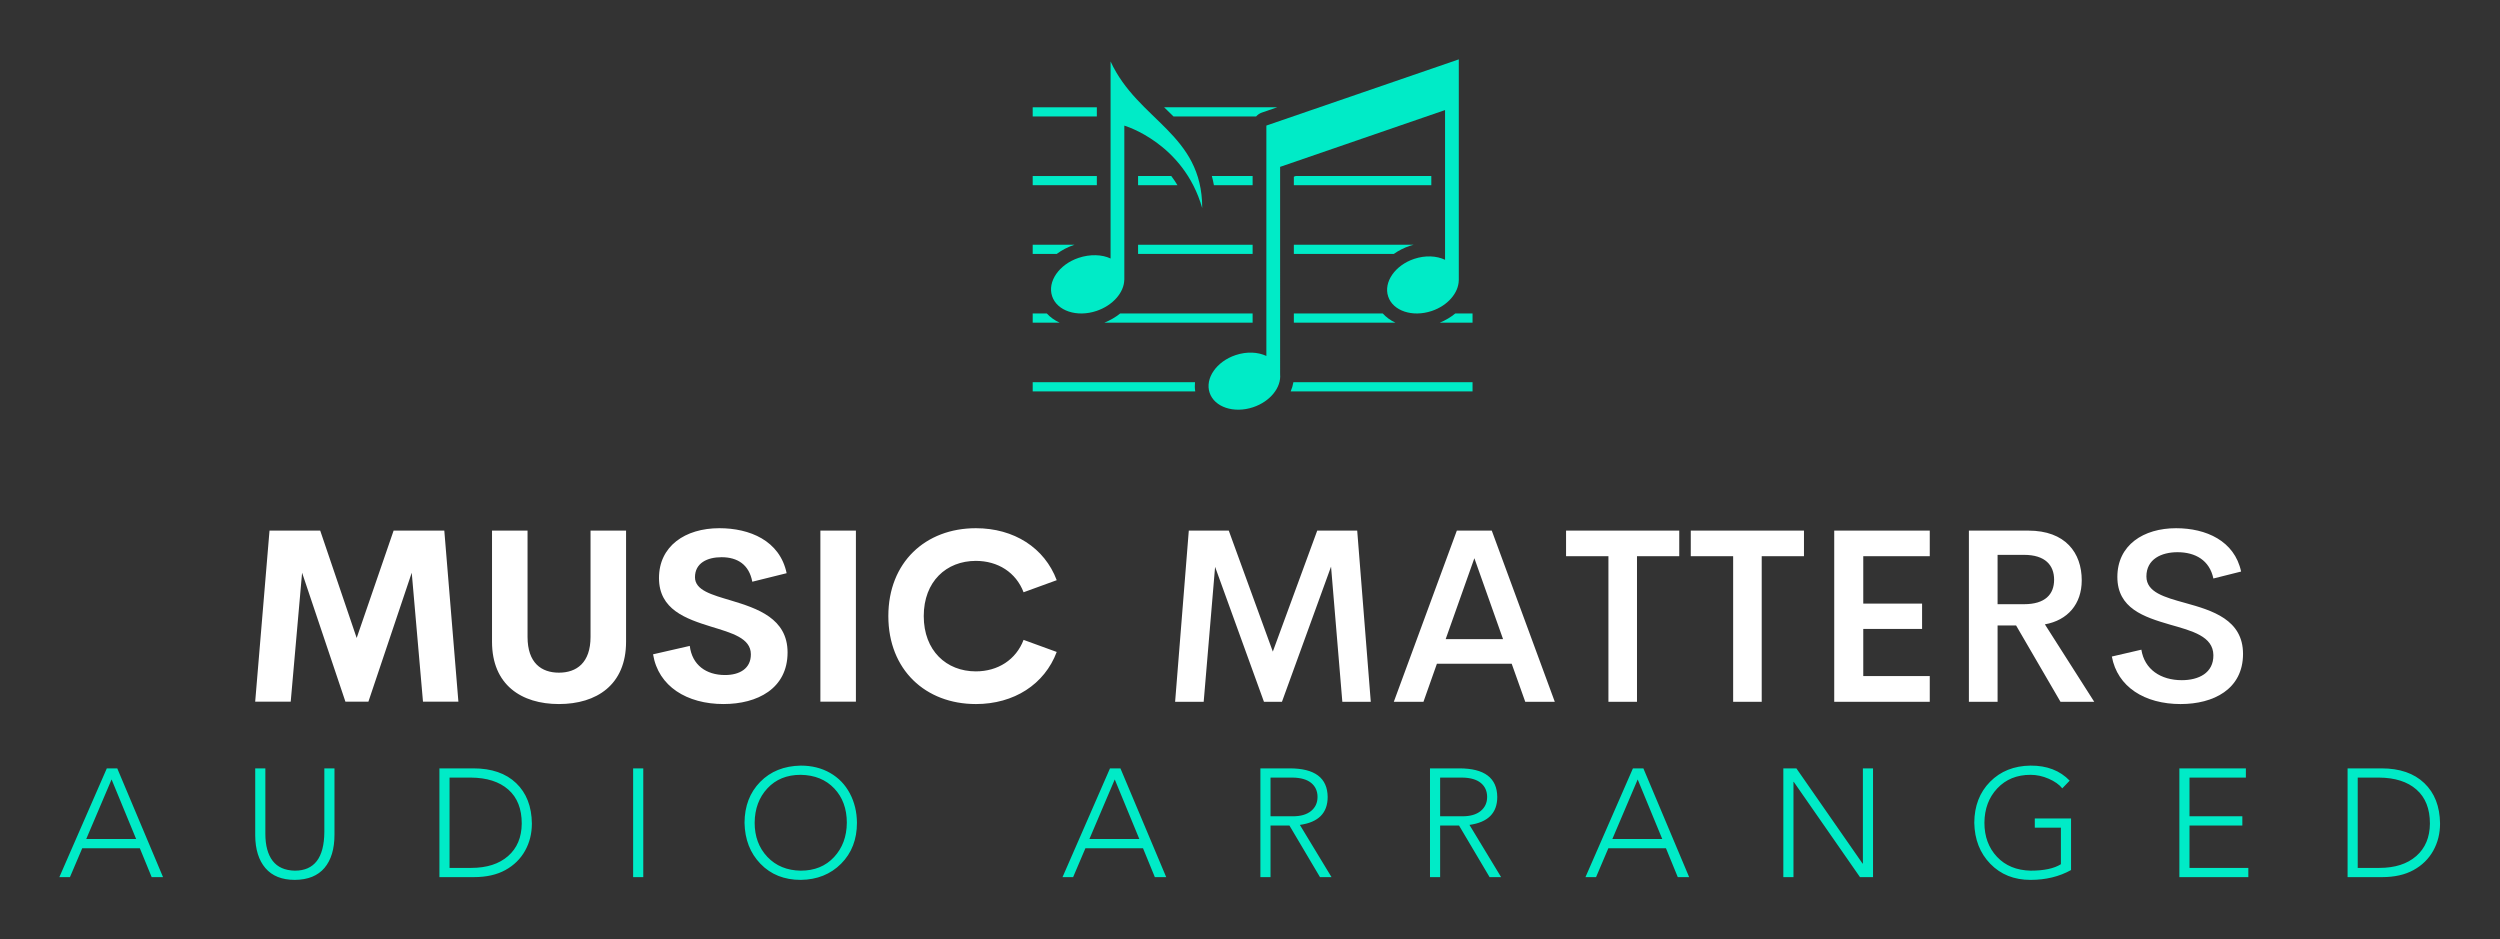 
        <svg xmlns="http://www.w3.org/2000/svg" xmlns:xlink="http://www.w3.org/1999/xlink" version="1.1" width="3149.544" 
        height="1183.335" viewBox="0 0 3149.544 1183.335">
			<rect x="0" y="0" width="3149.544" height="1183.335" fill="#333333" stroke="none"/>
			<!-- <rect fill="#262833" width="3149.543832849517" height="1183.3353059343028"/> -->
			<g transform="scale(7.477) translate(10, 10)">
				<defs id="SvgjsDefs5058"></defs><g id="SvgjsG5059" featureKey="mugSzh-0" transform="matrix(0.772,0,0,0.772,162.457,-6.589)" fill="#00ebc7"><path xmlns="http://www.w3.org/2000/svg" d="M95,8.539L53,22.986v50.284c-1.832-0.864-4.27-1.001-6.694-0.193c-4.192,1.397-6.74,5.078-5.692,8.222  c1.048,3.144,5.295,4.559,9.487,3.162c3.742-1.247,6.166-4.314,5.899-7.195V32l36-12.397v32.681  c-1.835-0.876-4.286-1.019-6.722-0.207c-4.192,1.397-6.74,5.078-5.692,8.222c1.048,3.144,5.295,4.559,9.487,3.162  c3.525-1.175,5.878-3.965,5.918-6.692H95V8.539z"></path><g xmlns="http://www.w3.org/2000/svg"><path d="M19,9v43c-1.869-0.892-4.481-0.971-6.963-0.143c-4.269,1.423-6.865,5.172-5.798,8.374c1.067,3.202,5.393,4.644,9.663,3.221   c3.59-1.197,6.047-4.038,6.087-6.816H22V23c0,0,12.926,3.741,17,18C39,24.704,25,22,19,9z"></path><g><path d="M37.423,79H2v2h35.476C37.371,80.333,37.355,79.664,37.423,79z"></path><path d="M98,81v-2H58.9c-0.115,0.68-0.31,1.351-0.591,2H98z"></path><path d="M5.078,64H2v2h5.87C6.789,65.499,5.842,64.824,5.078,64z"></path><path d="M98,66v-2h-3.769c-0.978,0.804-2.112,1.487-3.377,2H98z"></path><path d="M78.401,64H59v2h22.155C80.082,65.501,79.157,64.82,78.401,64z"></path><path d="M21.09,64c-0.996,0.803-2.149,1.486-3.433,2H50v-2H21.09z"></path><rect x="25" y="49" width="25" height="2"></rect><path d="M11.125,49H2v2h5.25c1.106-0.825,2.395-1.508,3.839-1.99C11.101,49.006,11.113,49.004,11.125,49z"></path><path d="M59,51h21.822c1.029-0.725,2.201-1.333,3.507-1.769c0.264-0.088,0.53-0.16,0.796-0.231H59V51z"></path><path d="M32.25,34H25v2h8.595C33.168,35.288,32.718,34.622,32.25,34z"></path><rect x="2" y="34" width="14" height="2"></rect><polygon points="59,36 89,36 89,34 59.406,34 59,34.14   "></polygon><path d="M41.551,36H50v-2h-8.898C41.277,34.642,41.425,35.311,41.551,36z"></path><path d="M32.734,21h18.028c0.335-0.378,0.762-0.678,1.263-0.851L55.366,19H30.686c0.004,0.004,0.008,0.007,0.011,0.011    C31.377,19.668,32.059,20.328,32.734,21z"></path><rect x="2" y="19" width="14" height="2"></rect></g></g></g><g id="SvgjsG5060" featureKey="uwAHB0-0" transform="matrix(1.294,0,0,1.294,-0.129,111.908)" fill="#00ebc7"><path d="M3.6 15.04 l6.5 0 l-3.2 -7.76 z M7.64 5.84 l5.96 14.16 l-1.48 0 l-1.54 -3.76 l-7.5 0 l-1.6 3.76 l-1.38 0 l6.18 -14.16 l1.36 0 z M26.924 5.84 l0 8.5 q0 2.3 0.95 3.54 t2.89 1.28 q3.8 0 3.84 -5.02 l0 -8.3 l1.32 0 l0 8.64 q0 2.78 -1.3 4.32 t-3.86 1.56 q-2.52 0 -3.83 -1.53 t-1.33 -4.25 l0 -8.74 l1.32 0 z M53.728 18.8 q3.04 0 4.8 -1.54 t1.78 -4.24 q0 -2.88 -1.75 -4.42 t-4.89 -1.56 l-2.76 0 l0 11.76 l2.82 0 z M54.008 5.84 q3.56 0 5.57 1.92 t2.05 5.26 q0 1.96 -0.89 3.55 t-2.56 2.51 t-4.09 0.92 l-4.5 0 l0 -14.16 l4.42 0 z M76.132 5.84 l0 14.16 l-1.32 0 l0 -14.16 l1.32 0 z M90.636 12.92 q0 2.7 1.66 4.45 t4.34 1.79 q2.7 0 4.34 -1.77 t1.66 -4.47 q0 -2.74 -1.64 -4.47 t-4.38 -1.77 q-2.68 0 -4.32 1.76 t-1.66 4.48 z M96.636 5.48 q2.16 0 3.82 0.95 t2.57 2.66 t0.93 3.83 q0 3.26 -2.06 5.33 t-5.26 2.11 q-3.22 0 -5.24 -2.09 t-2.08 -5.35 q0.02 -3.26 2.04 -5.32 t5.28 -2.12 z M134.224 15.04 l6.5 0 l-3.2 -7.76 z M138.264 5.84 l5.96 14.16 l-1.48 0 l-1.54 -3.76 l-7.5 0 l-1.6 3.76 l-1.38 0 l6.18 -14.16 l1.36 0 z M160.708 12.08 q1.54 0 2.38 -0.69 t0.84 -1.83 t-0.82 -1.82 t-2.44 -0.7 l-2.86 0 l0 5.04 l2.9 0 z M160.308 5.84 q4.9 0 4.94 3.72 q0 3.14 -3.62 3.64 l4.12 6.8 l-1.5 0 l-3.98 -6.72 l-2.46 0 l0 6.72 l-1.32 0 l0 -14.16 l3.82 0 z M182.792 12.08 q1.54 0 2.38 -0.69 t0.84 -1.83 t-0.82 -1.82 t-2.44 -0.7 l-2.86 0 l0 5.04 l2.9 0 z M182.392 5.84 q4.9 0 4.94 3.72 q0 3.14 -3.62 3.64 l4.12 6.8 l-1.5 0 l-3.98 -6.72 l-2.46 0 l0 6.72 l-1.32 0 l0 -14.16 l3.82 0 z M202.316 15.04 l6.5 0 l-3.2 -7.76 z M206.356 5.84 l5.96 14.16 l-1.48 0 l-1.54 -3.76 l-7.5 0 l-1.6 3.76 l-1.38 0 l6.18 -14.16 l1.36 0 z M226.28 5.84 l8.62 12.4 l0.04 0 l0 -12.4 l1.32 0 l0 14.16 l-1.7 0 l-8.62 -12.4 l-0.04 0 l0 12.4 l-1.32 0 l0 -14.16 l1.7 0 z M256.764 5.48 q3.2 -0.02 5.1 1.96 l-0.96 1 q-0.6 -0.74 -1.77 -1.25 t-2.37 -0.51 q-2.66 0 -4.32 1.76 t-1.68 4.48 q0 2.7 1.64 4.44 t4.38 1.8 q2.6 0 3.94 -0.84 l0 -4.76 l-3.4 0 l0 -1.2 l4.72 0 l0 6.72 q-2.3 1.28 -5.28 1.28 q-3.2 0 -5.23 -2.09 t-2.09 -5.35 q0.02 -3.28 2.06 -5.34 t5.26 -2.1 z M284.808 5.84 l0 1.2 l-7.34 0 l0 5.04 l6.88 0 l0 1.2 l-6.88 0 l0 5.52 l7.66 0 l0 1.2 l-8.98 0 l0 -14.16 l8.66 0 z M302.192 18.8 q3.04 0 4.8 -1.54 t1.78 -4.24 q0 -2.88 -1.75 -4.42 t-4.89 -1.56 l-2.76 0 l0 11.76 l2.82 0 z M302.472 5.84 q3.56 0 5.57 1.92 t2.05 5.26 q0 1.96 -0.89 3.55 t-2.56 2.51 t-4.09 0.92 l-4.5 0 l0 -14.16 l4.42 0 z"></path></g><g id="SvgjsG5061" featureKey="nameLeftFeature-0" transform="matrix(2.043,0,0,2.043,30.466,67.368)" fill="#ffffff"><path d="M17.998 20 l-2.92 0 l-0.928 -10.635 l-3.574 10.635 l-1.895 0 l-3.574 -10.635 l-0.938 10.635 l-2.93 0 l1.182 -14.111 l4.18 0 l3.008 8.857 l3.047 -8.857 l4.18 0 z M26.289 20.195 c-3.096 0 -5.518 -1.582 -5.518 -5.137 l0 -9.17 l2.93 0 l0 8.77 c0 2.148 1.143 2.949 2.588 2.949 c1.455 0 2.607 -0.811 2.607 -2.949 l0 -8.77 l2.93 0 l0 9.17 c0 3.555 -2.432 5.137 -5.537 5.137 z M39.873 20.195 c-3.027 0 -5.391 -1.455 -5.82 -4.102 l3.027 -0.693 c0.195 1.582 1.357 2.402 2.91 2.402 c1.191 0 2.139 -0.527 2.129 -1.719 c-0.01 -1.328 -1.572 -1.748 -3.291 -2.275 c-2.07 -0.645 -4.287 -1.406 -4.287 -4.004 c0 -2.627 2.148 -4.111 4.981 -4.111 c2.481 0 4.981 1.006 5.547 3.711 l-2.832 0.703 c-0.264 -1.406 -1.211 -2.022 -2.539 -2.022 c-1.182 0 -2.188 0.488 -2.188 1.65 c0 1.084 1.387 1.445 2.988 1.924 c2.129 0.645 4.648 1.465 4.648 4.277 c0 2.998 -2.51 4.258 -5.273 4.258 z M47.852 20 l0 -14.111 l2.93 0 l0 14.111 l-2.93 0 z M60.674 20.195 c-4.15 0 -7.217 -2.822 -7.217 -7.256 s3.066 -7.246 7.217 -7.246 c3.144 0 5.664 1.611 6.67 4.287 l-2.734 0.996 c-0.625 -1.641 -2.119 -2.588 -3.936 -2.588 c-2.432 0 -4.297 1.699 -4.297 4.551 s1.865 4.561 4.297 4.561 c1.816 0 3.311 -0.957 3.936 -2.598 l2.734 0.996 c-1.006 2.676 -3.525 4.297 -6.67 4.297 z"></path></g><g id="SvgjsG5062" featureKey="nameRightFeature-0" transform="matrix(2.071,0,0,2.071,174.266,66.824)" fill="#ffffff"><path d="M22.549 20 l-2.314 0 l-0.918 -10.996 l-3.994 10.996 l-1.465 0 l-3.975 -10.977 l-0.928 10.977 l-2.324 0 l1.113 -13.926 l3.252 0 l3.584 9.844 l3.613 -9.844 l3.252 0 z M35.117 20 l-1.103 -3.096 l-6.084 0 l-1.094 3.096 l-2.412 0 l5.127 -13.926 l2.842 0 l5.127 13.926 l-2.402 0 z M28.643 14.902 l4.668 0 l-2.334 -6.582 z M47.646 6.074 l0 2.08 l-3.438 0 l0 11.846 l-2.324 0 l0 -11.846 l-3.447 0 l0 -2.08 l9.209 0 z M57.793 6.074 l0 2.08 l-3.438 0 l0 11.846 l-2.324 0 l0 -11.846 l-3.447 0 l0 -2.08 l9.209 0 z M68.027 8.154 l-5.41 0 l0 3.857 l4.785 0 l0 2.061 l-4.785 0 l0 3.838 l5.41 0 l0 2.09 l-7.773 0 l0 -13.926 l7.773 0 l0 2.08 z M78.662 20 l-3.613 -6.211 l-1.504 0 l0 6.211 l-2.334 0 l0 -13.926 l4.834 0 c3.018 0 4.346 1.807 4.346 4.043 c0 1.943 -1.152 3.252 -2.998 3.584 l4.014 6.299 l-2.744 0 z M73.545 8.047 l0 4.014 l2.158 0 c1.709 0 2.441 -0.801 2.441 -1.992 c0 -1.182 -0.732 -2.022 -2.441 -2.022 l-2.158 0 z M88.447 20.186 c-2.949 0 -5.156 -1.406 -5.606 -3.867 l2.402 -0.557 c0.254 1.602 1.572 2.481 3.291 2.481 c1.357 0 2.588 -0.576 2.568 -2.041 c-0.02 -1.523 -1.709 -1.963 -3.535 -2.481 c-2.109 -0.615 -4.277 -1.318 -4.277 -3.877 c0 -2.598 2.129 -3.965 4.775 -3.965 c2.441 0 4.756 1.025 5.293 3.525 l-2.256 0.566 c-0.312 -1.484 -1.465 -2.139 -2.92 -2.139 c-1.299 0 -2.529 0.557 -2.529 1.973 c0 1.289 1.475 1.69 3.164 2.158 c2.178 0.605 4.697 1.348 4.697 4.141 c0 2.881 -2.412 4.082 -5.068 4.082 z"></path></g>
			</g>
		</svg>
	